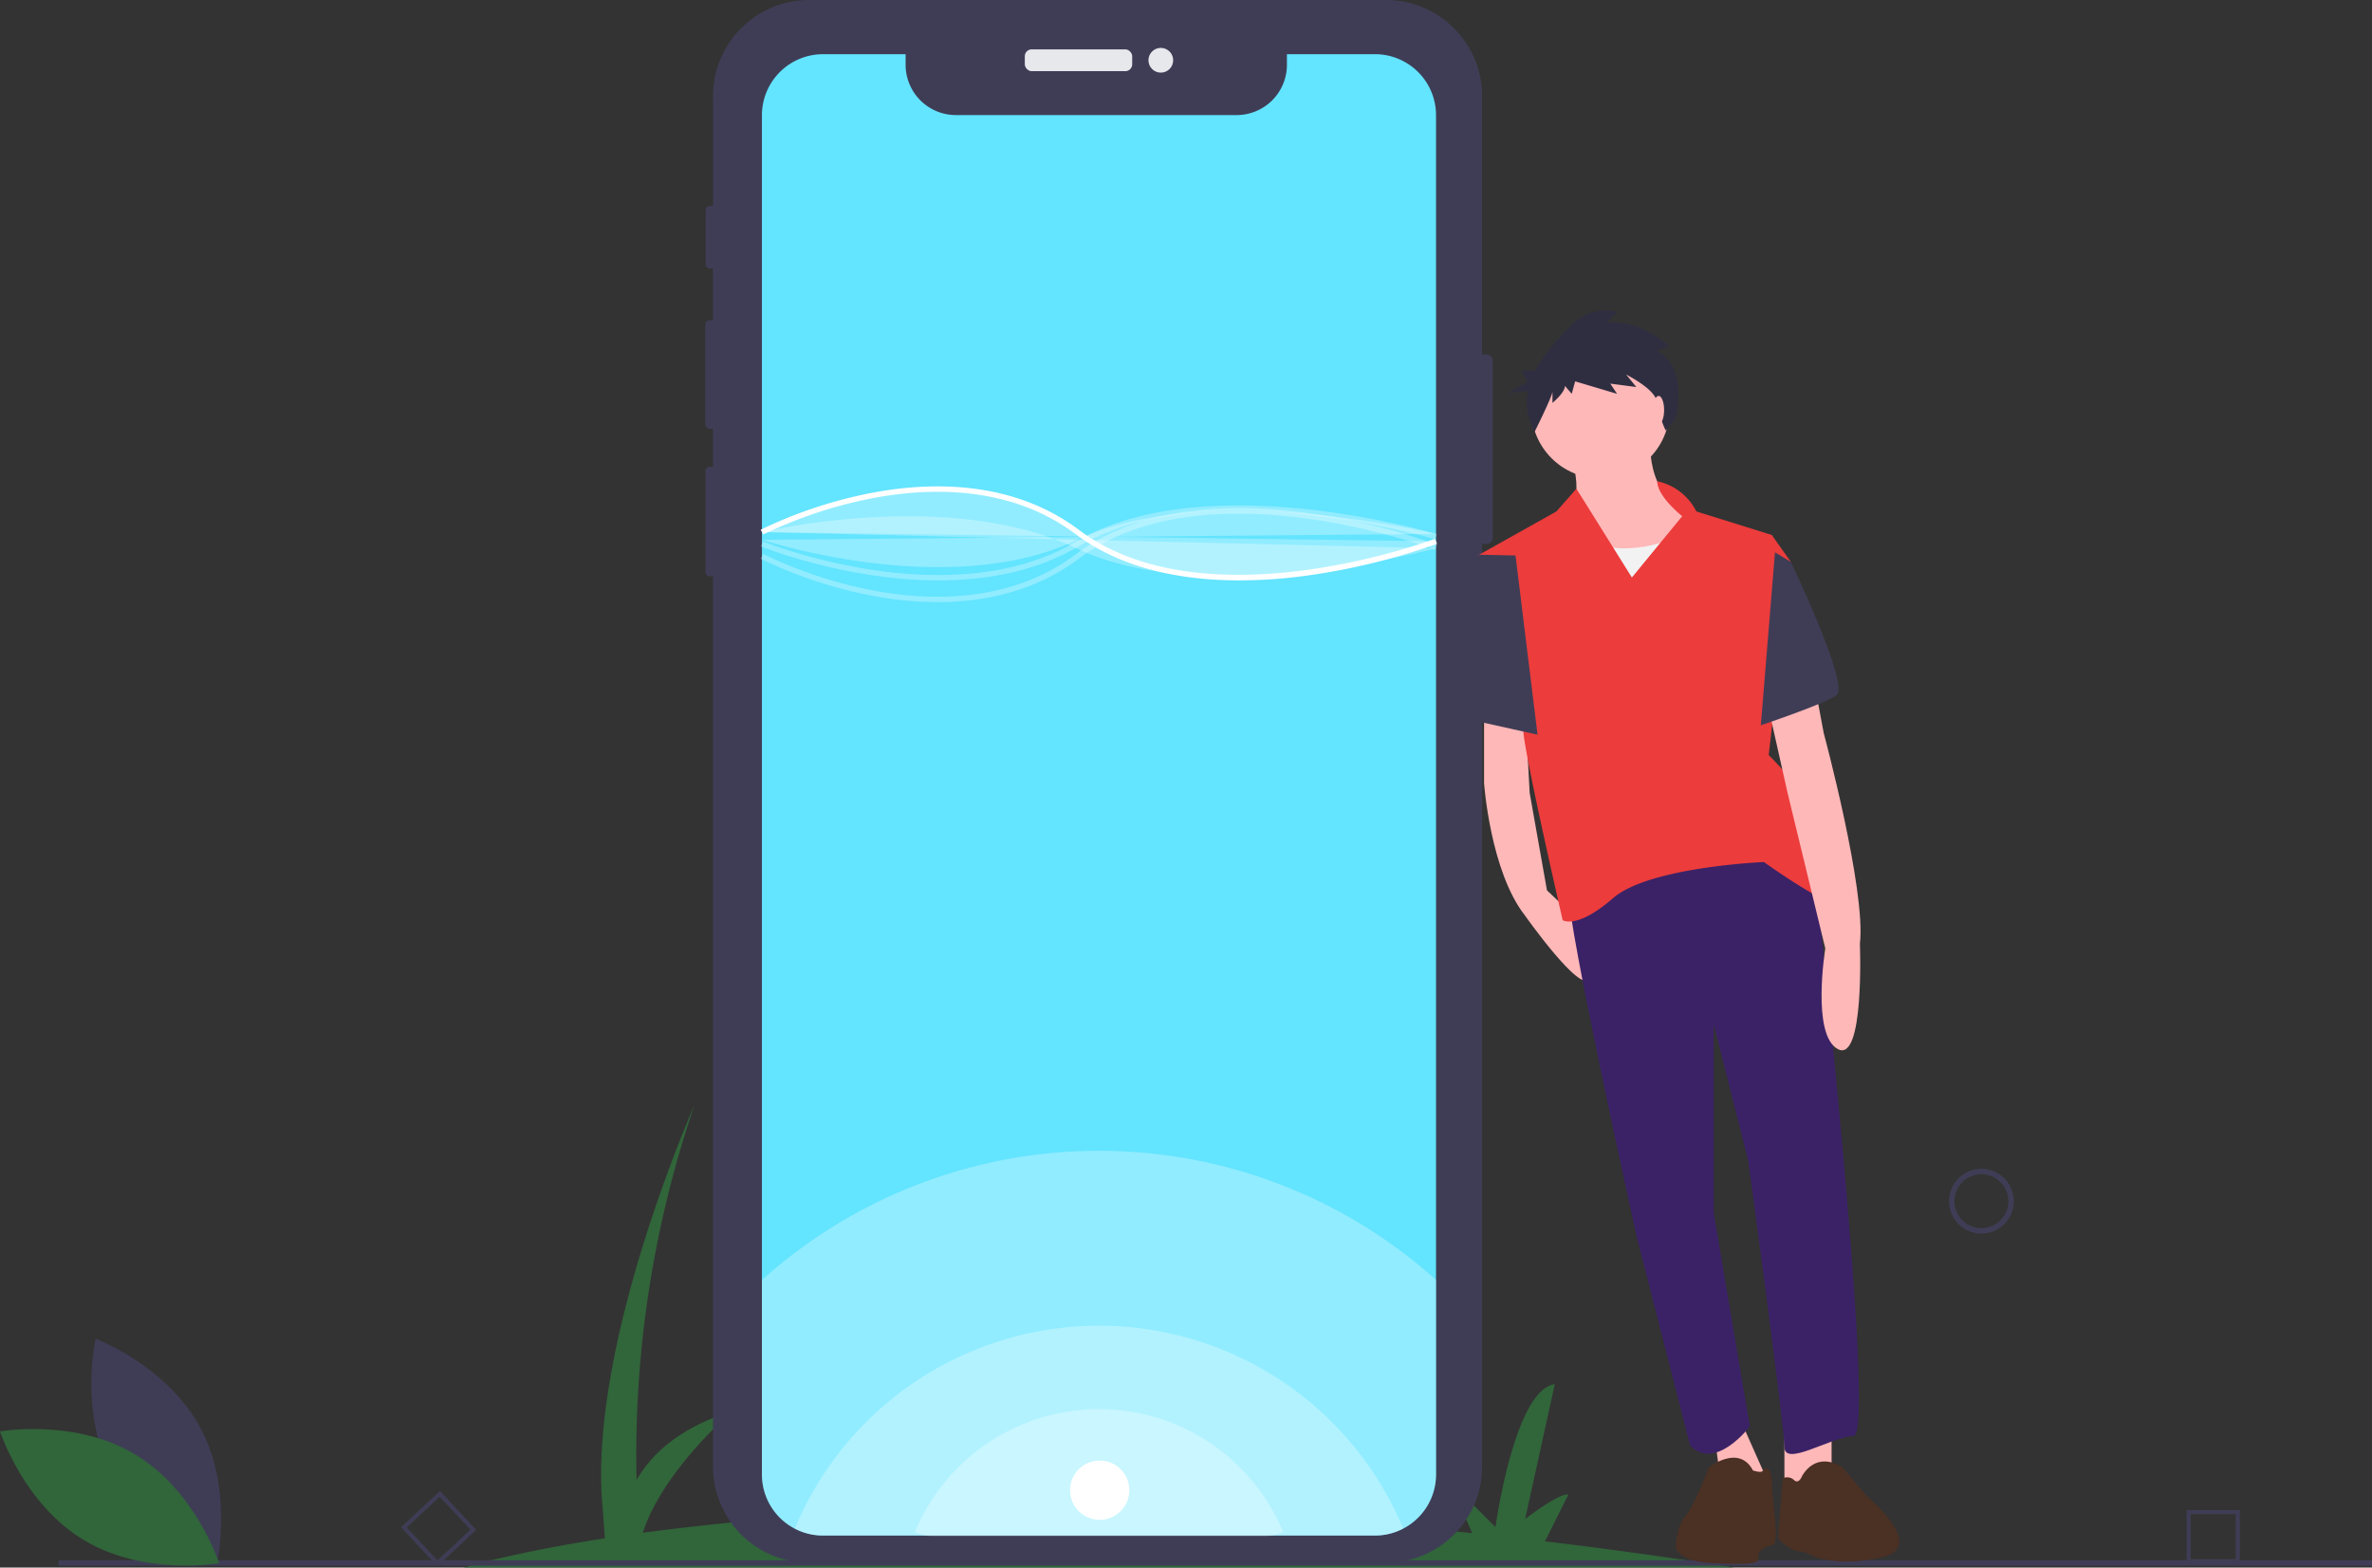 <svg xmlns="http://www.w3.org/2000/svg" width="879.5" height="581.35" viewBox="0 0 879.5 581.35"><rect x="0" y="0" width="879.5" height="581.35" fill="#333333" stroke="none"/><defs><style>.a{fill:#31653a;}.b{fill:#3f3d56;}.c{fill:#e6e8ec;}.d{fill:#63e4ff;}.e,.f{fill:#fff;}.e{opacity:0.3;}.g{fill:#ffb8b8;}.h{fill:#3b2267;}.i{fill:#4b3024;}.j{fill:#f2f2f2;}.k{fill:#ec3c3c;}.l{fill:#2f2e41;}</style></defs><g transform="translate(-489 -271)"><path class="a" d="M803.25,740.675q-36.476-5.71-70.143-9.714l8.643-17.286c-3-1-16,9-16,9l11-50c-15,2-22,53-22,53l-17-17,8.368,19.247c-68.681-7.217-127.947-9.469-177.766-8.952l7.4-14.795c-3-1-16,9-16,9l11-50c-15,2-22,53-22,53l-17-17,8.863,20.386a997.852,997.852,0,0,0-102.022,8.216c7.381-23,33.159-45.1,33.159-45.1-19.821,6.166-30.132,16.212-35.469,25.525A401.562,401.562,0,0,1,417.75,569.175s-40,90-34,150l.761,10.658c-34.8,5.429-52.261,10.842-52.261,10.842Z" transform="translate(328.75 111.675)"/><path class="b" d="M894.922,616.811a12,12,0,1,1,12-12,12,12,0,0,1-12,12Zm0-22a10,10,0,1,0,10,10,10,10,0,0,0-10-10Z" transform="translate(328.75 111.675)"/><path class="b" d="M990.75,739.1H971.009V719.36H990.75Zm-18.223-1.519h16.7v-16.7h-16.7Z" transform="translate(328.75 111.675)"/><path class="b" d="M322.394,740.181l-13.465-14.436,14.436-13.465,13.465,14.436Zm-11.319-14.362,11.393,12.215,12.215-11.393L323.29,714.426Z" transform="translate(328.75 111.675)"/><rect class="b" width="857.828" height="2" transform="translate(510.672 849.662)"/><path class="b" d="M713.725,293.085v65.68a2.3,2.3,0,0,1-2.29,2.29h-1.63V703.2a35.7,35.7,0,0,1-35.7,35.7H460.315a35.693,35.693,0,0,1-35.69-35.7V373.055h-1.18a1.618,1.618,0,0,1-1.62-1.61v-37.38a1.62,1.62,0,0,1,1.62-1.62h1.18v-14.08h-1.19a1.7,1.7,0,0,1-1.69-1.7v-36.87a1.694,1.694,0,0,1,1.69-1.69h1.19v-19.22h-1.21a1.5,1.5,0,0,1-1.5-1.5v-20.12a1.507,1.507,0,0,1,1.5-1.51h1.21v-40.74a35.691,35.691,0,0,1,35.689-35.69H674.1a35.7,35.7,0,0,1,35.7,35.69v95.78h1.63A2.3,2.3,0,0,1,713.725,293.085Z" transform="translate(328.75 111.675)"/><rect class="c" width="39.823" height="8.086" rx="2.542" transform="translate(868.979 289.307)"/><circle class="c" cx="4.587" cy="4.587" r="4.587" transform="translate(914.823 288.763)"/><path class="d" d="M692.71,202.075v504.09a22.65,22.65,0,0,1-22.65,22.64H465.41a22.586,22.586,0,0,1-10.46-2.55,21.166,21.166,0,0,1-2.2-1.3,22.668,22.668,0,0,1-9.99-18.79V202.075a22.649,22.649,0,0,1,22.651-22.65H496.04v3.93A18.65,18.65,0,0,0,514.69,202H618.77a18.65,18.65,0,0,0,18.65-18.65v-3.93h32.64a22.643,22.643,0,0,1,22.65,22.65Z" transform="translate(328.75 111.675)"/><path class="e" d="M692.71,634.005v72.16a22.65,22.65,0,0,1-22.65,22.64H465.41a22.586,22.586,0,0,1-10.46-2.55,21.166,21.166,0,0,1-2.2-1.3,22.668,22.668,0,0,1-9.99-18.79v-72.13a186.971,186.971,0,0,1,249.95-.03Z" transform="translate(328.75 111.675)"/><path class="e" d="M680.54,726.235a22.41,22.41,0,0,1-10.48,2.57H465.41a22.586,22.586,0,0,1-10.46-2.55,122.161,122.161,0,0,1,225.594-.01Z" transform="translate(328.75 111.675)"/><path class="e" d="M636,727.445A13.562,13.562,0,0,1,629.658,729H505.82a13.666,13.666,0,0,1-6.33-1.543A73.923,73.923,0,0,1,636,727.451Z" transform="translate(328.75 111.675)"/><path class="f" d="M619.8,374.575c-20.529,0-43.058-3.909-60.646-17.1-24.487-18.365-54.657-17.385-75.653-13.328a164.861,164.861,0,0,0-40.274,13.415l-.925-1.773a166.959,166.959,0,0,1,40.768-13.6c21.409-4.144,52.2-5.134,77.285,13.682,47,35.25,131.158,3.59,132,3.268l.717,1.867a242.356,242.356,0,0,1-48.706,11.857A186.2,186.2,0,0,1,619.8,374.575Z" transform="translate(328.75 111.675)"/><path class="e" d="M442.75,356.675s69-16.712,117,6.17,133-.17,133-.17" transform="translate(328.75 111.675)"/><path class="e" d="M507.891,382.636a131.456,131.456,0,0,1-24.826-2.479A166.956,166.956,0,0,1,442.3,366.562l.925-1.773A164.861,164.861,0,0,0,483.5,378.2c21,4.057,51.165,5.037,75.653-13.328,25.066-18.8,60.177-18.747,85.212-15.392a242.353,242.353,0,0,1,48.706,11.857l-.717,1.867c-.845-.324-85-31.983-132,3.268C543.9,378.814,524.993,382.636,507.891,382.636Z" transform="translate(328.75 111.675)"/><path class="e" d="M508.231,374.583c-34.634,0-65.391-12.425-65.852-12.615l.762-1.85c.685.282,69.088,27.9,116.1.064,47.825-28.32,132.906-3.041,133.759-2.782l-.58,1.914c-.845-.256-85.093-25.281-132.161,2.589C544.2,371.415,525.719,374.583,508.231,374.583Z" transform="translate(328.75 111.675)"/><path class="e" d="M442.76,359.505s68.99,22.882,116.99,0,132.96-2.162,132.96-2.162" transform="translate(328.75 111.675)"/><path class="g" d="M710.519,420.725v29.153s2.332,32.651,15.159,48.977c0,0,20.99,29.736,23.905,23.322l-3.59-21.115-12.152-11.536-6.414-36.15-1.749-32.651Z" transform="translate(328.75 111.675)"/><path class="g" d="M679.124,524.941v21.573l-17.491,6.414V527.856Z" transform="translate(489 271)"/><path class="g" d="M643.558,522.609l11.661,26.237-16.325,7-3.5-25.654Z" transform="translate(489 271)"/><path class="h" d="M832.961,480.779s23.322,210.483,14.576,211.066-25.654,11.661-25.654,4.081-13.411-106.115-13.411-106.115l-12.827-50.726v69.967l13.41,79.3s-12.827,16.909-22.156,7L767.075,617.8S740.838,500.02,742,490.691C742,490.691,802.059,439.382,832.961,480.779Z" transform="translate(328.75 111.675)"/><path class="i" d="M828.3,707.005s4.664-9.912,15.159-3.5L852.2,714s22.549,18.673,6.549,22.673c-16.491,4.123-26.372-.263-26.372-.263s-2.915-1.749-5.247-1.749-7.58-4.081-7.58-5.247,1.749-21.827,1.749-21.827a3.676,3.676,0,0,1,4.081.583C827.13,709.92,828.3,707.005,828.3,707.005Z" transform="translate(328.75 111.675)"/><path class="i" d="M793.9,703.507s11.078-8.746,16.326,1.166c0,0,3.3,1.166,3.693,0s3.3-1.749,3.3,4.664,3.166,22.41.251,22.993-5.831,2.332-5.247,4.664-3.166,2.661-16.576,2.078-13.993-5.831-13.993-5.831,0-7.58,3.5-11.661S793.9,703.507,793.9,703.507Z" transform="translate(328.75 111.675)"/><path class="g" d="M772.323,321.605s-2.915,21.573,15.742,29.153-41.4,32.651-47.227,18.075S742,349.592,742,349.592s5.831-5.831.583-21.573Z" transform="translate(328.75 111.675)"/><circle class="g" cx="25.654" cy="25.654" r="25.654" transform="translate(1056.761 397.13)"/><path class="j" d="M783.4,357.755s-17.492,9.329-34.4,2.332-16.326,23.322-16.326,23.322l8.746,22.739,60.638-5.831-4.081-34.983Z" transform="translate(328.75 111.675)"/><path class="k" d="M774.711,337.8a21.166,21.166,0,0,1,14.521,11.2l27.987,8.746,7,9.912-8.163,71.716s15.159,14.576,15.159,22.739,18.658,36.149,9.329,32.651S814.3,479.03,814.3,479.03s-42.563,1.749-55.973,13.41-18.658,8.163-18.658,8.163-13.993-60.638-14.576-69.967-16.909-65.3-16.909-65.3l29.153-16.326,7.425-8.425L765.327,373.5l18.657-22.739S774.766,343.508,774.711,337.8Z" transform="translate(328.75 111.675)"/><path class="g" d="M832.961,412.562l3.5,18.658s15.742,58.306,13.41,78.129c0,0,1.749,44.312-8.163,39.065s-4.664-37.316-4.664-37.316l-13.993-57.722-7.58-33.817Z" transform="translate(328.75 111.675)"/><path class="b" d="M818.384,364.168l5.831,3.5s22.156,46.061,16.909,49.56S813.137,428.3,813.137,428.3Z" transform="translate(328.75 111.675)"/><path class="b" d="M561.93,206.01l-13.7-.292-3.206,5.539,4.081,56.557,20.99,4.664Z" transform="translate(489 271)"/><path class="l" d="M774.556,289.413l4.624-1.681s-9.669-9.669-23.12-8.828l3.783-3.783s-9.248-3.363-17.656,5.465c-4.42,4.641-9.533,10.1-12.721,16.24h-4.952l2.067,4.134-7.234,4.134,7.425-.742a20.859,20.859,0,0,0,.7,10.706l1.681,4.624s6.726-13.452,6.726-15.133v4.2s4.624-3.783,4.624-6.306l2.522,2.943,1.261-4.624,15.554,4.624-2.522-3.783,9.669,1.261-3.783-4.624s10.93,5.465,11.35,10.089,3.306,10.652,3.306,10.652l3.5-4.081S786.747,295.719,774.556,289.413Z" transform="translate(328.75 111.675)"/><ellipse class="g" cx="2.041" cy="5.247" rx="2.041" ry="5.247" transform="translate(1101.947 417.829)"/><path class="b" d="M201.884,706.341c12.428,23.049,38.806,32.943,38.806,32.943s6.227-27.475-6.2-50.524-38.806-32.943-38.806-32.943S189.456,683.292,201.884,706.341Z" transform="translate(328.75 111.675)"/><path class="a" d="M210.427,698.758c22.438,13.5,31.08,40.314,31.08,40.314S213.769,744,191.331,730.5s-31.081-40.314-31.081-40.314S187.988,685.258,210.427,698.758Z" transform="translate(328.75 111.675)"/><path class="e" d="M442.76,356.675s68.99-36,116.99,0,132.96,3.4,132.96,3.4" transform="translate(328.75 111.675)"/><circle class="f" cx="11" cy="11" r="11" transform="translate(885.75 812.675)"/></g></svg>